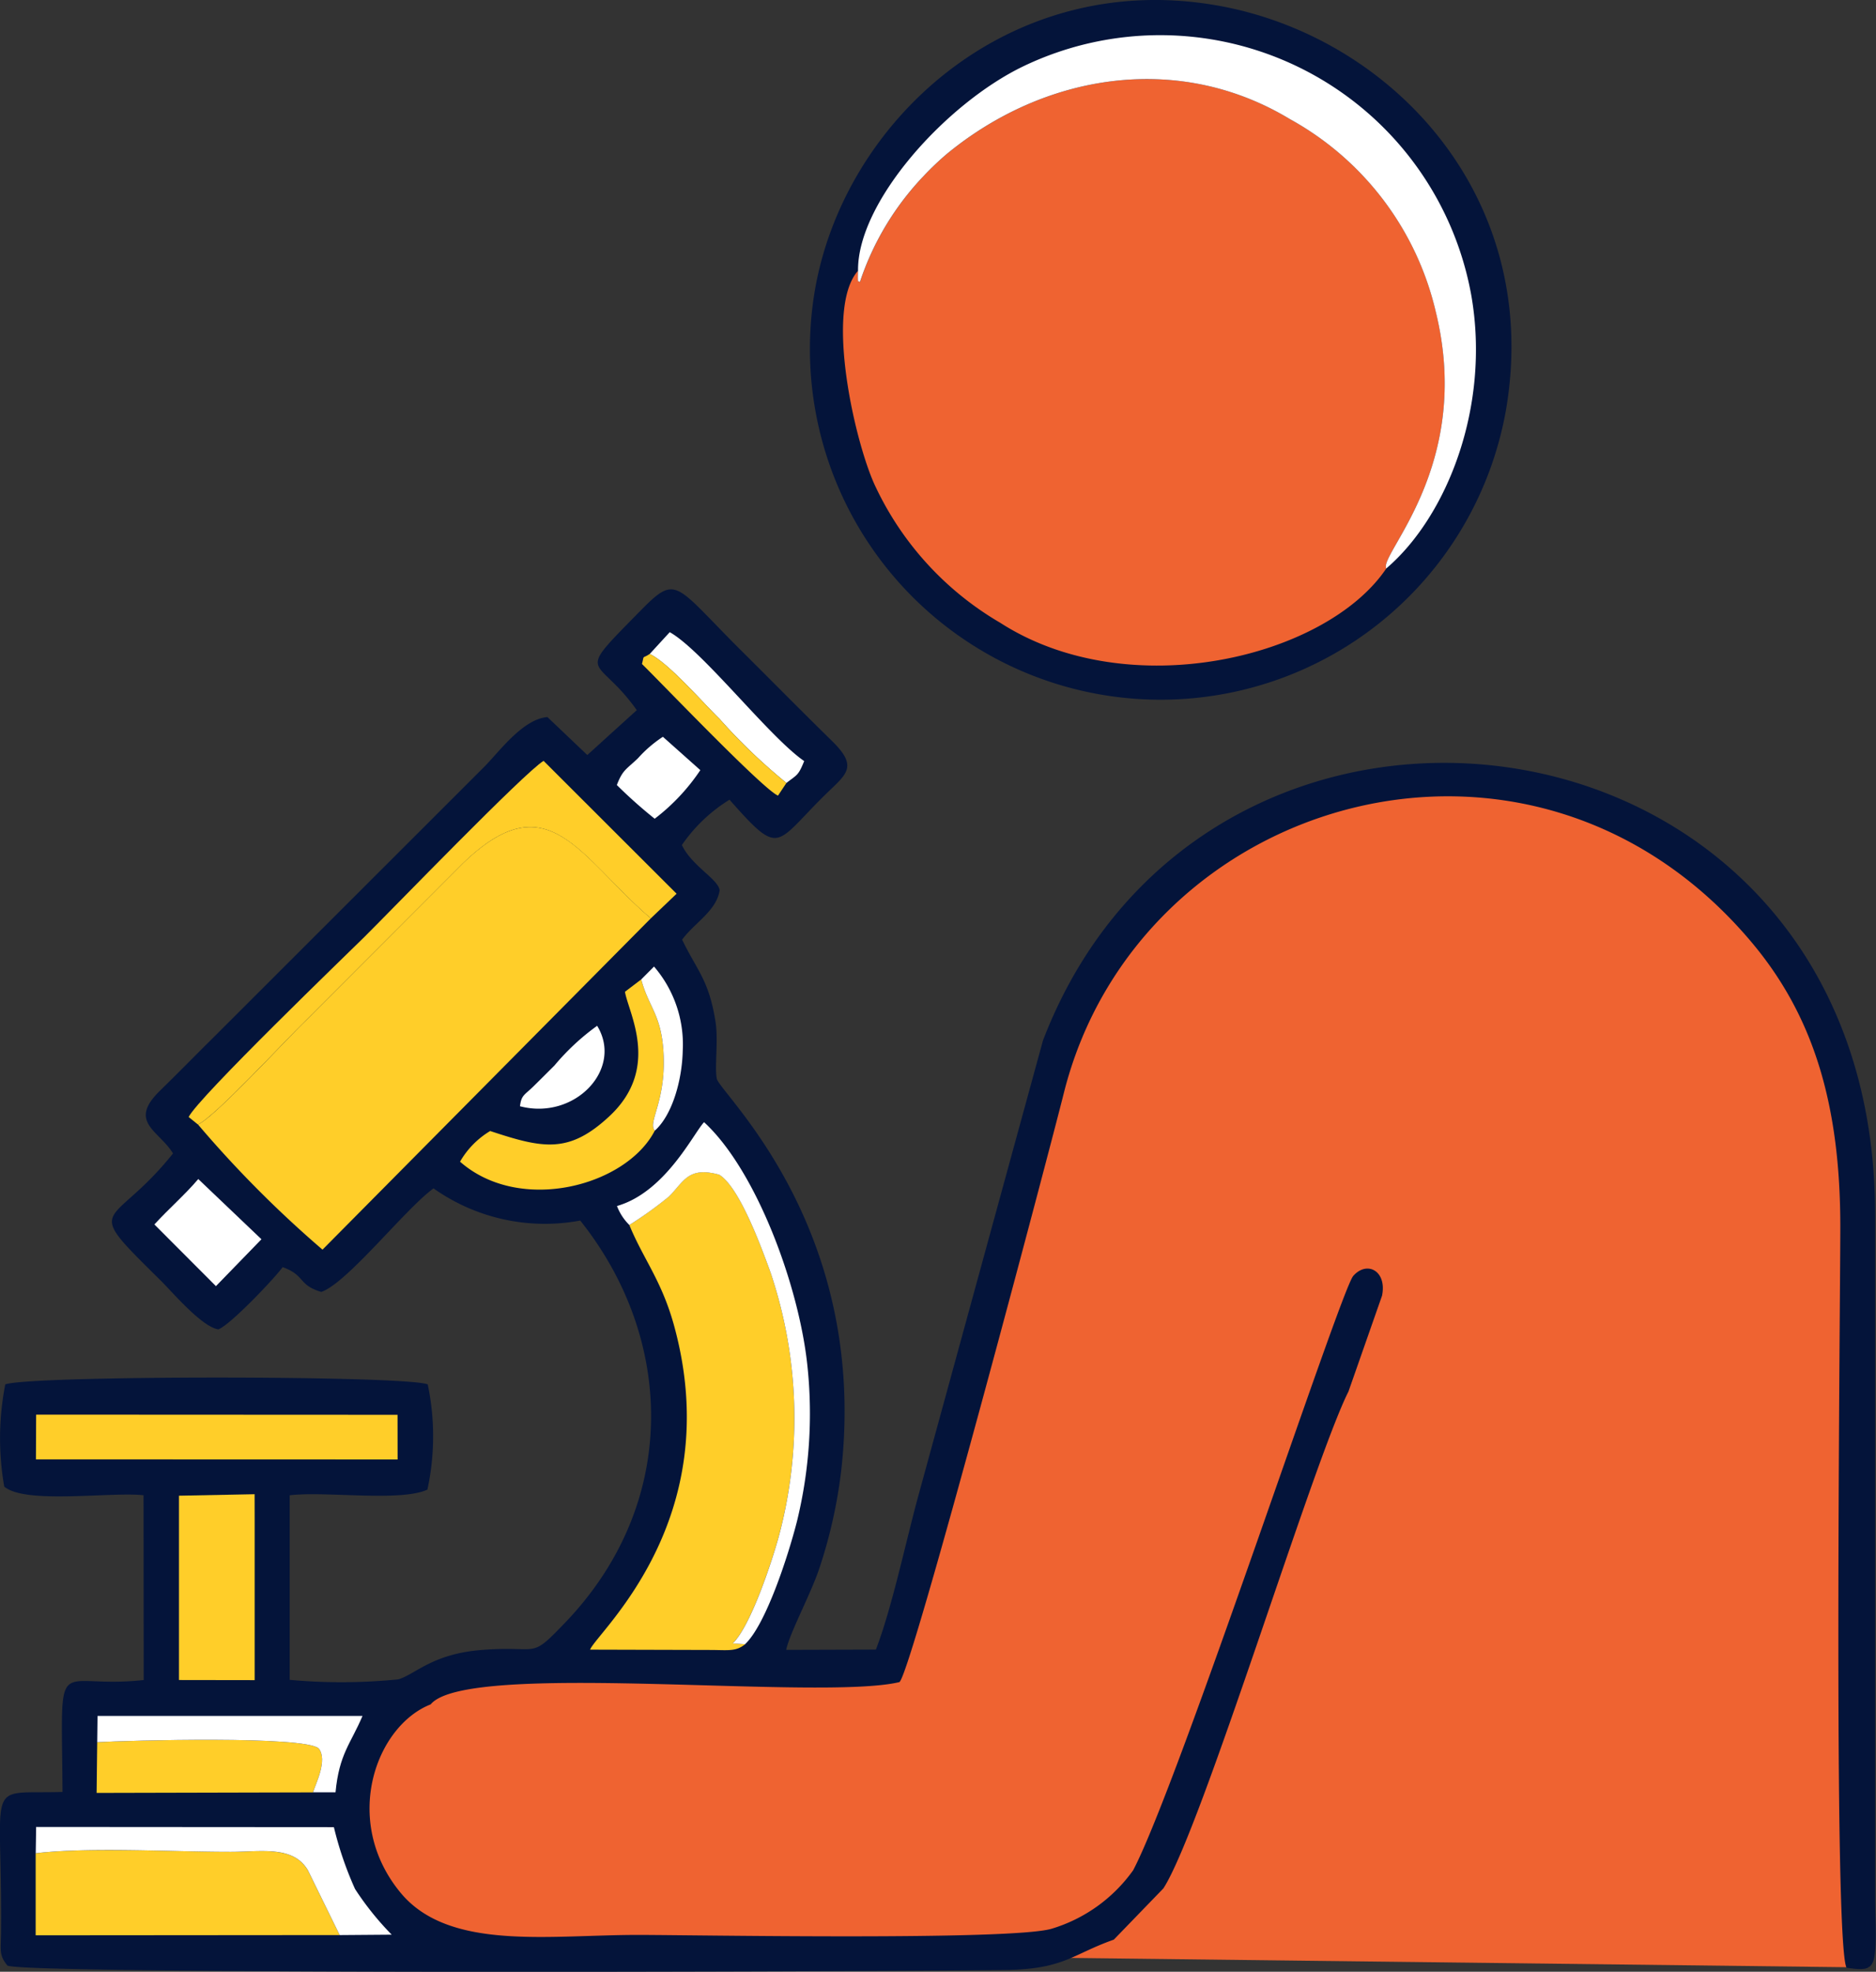 <svg id="Layer_x0020_1" xmlns="http://www.w3.org/2000/svg" width="118.602" height="124.66" viewBox="0 0 118.602 124.66">
  <rect x="0" y="0" width="118.602" height="124.66" fill="#333333" stroke="none"/>
  <g id="_2474475295632" transform="translate(0 0)">
    <path id="Path_148" data-name="Path 148" d="M102.876,799.334l-92.1-1.1L6.76,790.708c1.521-17.959,30.381-5.747,33.836-11.015,6.349-9.682,6.483-50.416,27.948-54.372,16.789-2.2,29.081,3.4,34.332,21.2v52.818Z" transform="translate(15.263 -674.946)" fill="#ef6331" fill-rule="evenodd"/>
    <path id="Path_149" data-name="Path 149" d="M27.284,611.455c-3.5,1.352-5.683,7.38-1.928,11.921,3.056,3.695,9.382,2.661,15.023,2.665,3.543,0,23.527.367,26.127-.388a9.791,9.791,0,0,0,5.163-3.7c2.868-5.439,13.105-36.654,13.914-37.574.871-.992,2.142-.315,1.82,1.25l-2.123,6.059c-2.249,4.461-9.272,27.658-11.7,31.412l-3.134,3.24c-2.645.931-3.146,1.879-6.926,1.922-9.359.107-62.317.28-63.024-.287-.555-.683-.407-.983-.4-2.182.077-9.818-1.114-8.641,3.886-8.789-.054-9.222-.62-6.452,5.133-7.077l-.01-11.683c-2.073-.227-7.481.588-8.806-.546a17.72,17.72,0,0,1,.064-6.462c1.534-.576,25.3-.576,26.709,0a15.95,15.95,0,0,1-.021,6.653c-1.716.786-6.437.087-8.707.358l0,11.668a35.931,35.931,0,0,0,6.871-.032c1.081-.32,2.141-1.609,5.259-1.857,3.744-.3,2.99.66,5.259-1.7,7.293-7.581,6.932-18,.979-25.448a12.187,12.187,0,0,1-9.273-2.034c-1.775,1.279-5.467,6-7.1,6.545-1.491-.447-.994-1.052-2.442-1.566-.431.62-3.264,3.619-4.059,3.935-1.047-.148-2.941-2.391-3.631-3.072-5.133-5.069-3.191-3.106.762-8.052-.894-1.459-2.866-1.973-.833-3.958,1.2-1.172,2.194-2.194,3.389-3.375l17.165-17.156c.933-.955,2.407-2.974,3.948-3.1l2.522,2.4,3.128-2.837c-2.545-3.592-4.023-1.952.156-6.209,2.406-2.451,2.162-1.817,6.469,2.464,1.977,1.966,3.753,3.768,5.733,5.711,1.661,1.631.9,2.068-.417,3.353-3.241,3.176-2.83,4.019-6.078.343a10.053,10.053,0,0,0-3.012,2.867c.637,1.336,2.3,2.152,2.387,2.86-.2,1.309-1.6,2.065-2.371,3.12.918,1.928,1.7,2.537,2.114,5.219.18,1.174-.07,2.862.077,3.572.19.921,9.635,9.4,7.856,24.861a31.1,31.1,0,0,1-1.324,5.95c-.533,1.68-1.9,4.154-2.145,5.3l5.671-.017c.992-2.572,1.845-6.607,2.623-9.5l7.939-29.005c10.521-27.455,52.65-21.91,52.609,11.051V623.7c0,.966.072,2.2.018,3.131-.081,1.388-.4,1.507-1.824,1.283-.846-1.66-.4-41.523-.393-46.8.006-7.785-1.7-13.413-5.66-18.092-13.95-16.5-38.753-9.171-43.44,9.636-.886,3.554-9.655,36.752-10.386,37.2-5.085,1.207-27.307-1.382-29.626,1.4Z" transform="translate(-0.03 -503.711)" fill="#04143a" fill-rule="evenodd"/>
    <path id="Path_150" data-name="Path 150" d="M360.388.345c10.994,1.9,20.6,12.034,18.335,25.508a22.171,22.171,0,0,1-43.742-7.264C336.732,7.723,347.246-1.929,360.388.346Z" transform="translate(-283.501 -0.011)" fill="#04143a" fill-rule="evenodd"/>
    <path id="Path_151" data-name="Path 151" d="M430.307,103.553c-3.791,5.64-16.271,8.667-24.4,3.436a19.666,19.666,0,0,1-7.853-8.532c-1.287-2.613-3.306-11.322-1.138-13.731-.039,1.078.05.494.109.74a17.886,17.886,0,0,1,4.033-6.721,18.307,18.307,0,0,1,1.471-1.4c6.182-5.087,14.632-6.465,21.691-2.2a18.763,18.763,0,0,1,9.215,12.16C435.834,97.057,429.821,102.668,430.307,103.553Z" transform="translate(-342.666 -67.612)" fill="#ef6331" fill-rule="evenodd"/>
    <path id="Path_152" data-name="Path 152" d="M1153.368,765.029l-20.755,20.945a71.052,71.052,0,0,1-7.873-7.914c1.035-.438,5.523-5.318,6.757-6.505l10-10.012C1146.89,756.339,1148.808,761.114,1153.368,765.029Z" transform="translate(-1112.224 -706.968)" fill="#ffce29" fill-rule="evenodd"/>
    <path id="Path_153" data-name="Path 153" d="M1002.8,1105.963c-.56.453-1,.38-2.069.366l-7.736-.021c.4-1.067,8.646-8.136,5.333-20.4-.786-2.911-1.951-4.256-2.852-6.447a24.615,24.615,0,0,0,2.506-1.805c.941-.937,1.2-1.92,3.173-1.381,1.262.767,2.627,4.476,3.251,6.192a28.869,28.869,0,0,1,.521,16.673c-.392,1.44-1.753,5.65-2.912,6.768l.785.05Z" transform="translate(-955.689 -1002.014)" fill="#ffce29" fill-rule="evenodd"/>
    <path id="Path_154" data-name="Path 154" d="M400.665,65.892c-.486-.885,5.528-6.5,3.125-16.249a18.761,18.761,0,0,0-9.215-12.16c-7.059-4.264-15.51-2.886-21.691,2.2a18.067,18.067,0,0,0-1.471,1.4,17.877,17.877,0,0,0-4.033,6.721c-.06-.245-.149.338-.11-.74-.048-4.345,5.554-10.565,10.454-12.924a19.988,19.988,0,0,1,28.327,14.545c1.2,7-1.555,13.932-5.385,17.205Z" transform="translate(-313.024 -29.951)" fill="#fff" fill-rule="evenodd"/>
    <path id="Path_155" data-name="Path 155" d="M1429.558,1703.679l-19.218.015,0-5.189c3.415-.4,8.724-.083,12.349-.089,1.913,0,3.942-.407,4.862,1.174Z" transform="translate(-1408.085 -1581.34)" fill="#ffce29" fill-rule="evenodd"/>
    <path id="Path_156" data-name="Path 156" d="M1130.2,708.447c-4.561-3.915-6.478-8.691-11.866-3.486l-10.005,10.011c-1.235,1.187-5.722,6.068-6.757,6.506l-.585-.471c.581-1.217,10.167-10.45,11.1-11.375,1.776-1.76,10.116-10.4,11.338-11.142l8.41,8.4-1.635,1.561Z" transform="translate(-1089.06 -650.386)" fill="#ffce29" fill-rule="evenodd"/>
    <path id="Path_157" data-name="Path 157" d="M1380.026,1301.484l-22.865-.007.013-2.828,22.848.011Z" transform="translate(-1354.889 -1209.212)" fill="#ffce29" fill-rule="evenodd"/>
    <path id="Path_158" data-name="Path 158" d="M1493.125,1373.28l0,10.155-4.785-.007v-11.653l4.782-.094Z" transform="translate(-1477.025 -1277.213)" fill="#ffce29" fill-rule="evenodd"/>
    <path id="Path_159" data-name="Path 159" d="M1125.135,908.672c-1.8,3.5-8.523,5.294-12.311,1.961a5.409,5.409,0,0,1,1.905-1.939c3.356,1.111,4.98,1.445,7.532-.929,3.273-3.045,1.206-6.538.99-7.874l1.029-.781c.475,1.8,1.3,2.225,1.413,4.762.133,3.02-1.018,4.26-.558,4.8Z" transform="translate(-1083.74 -837.189)" fill="#ffce29" fill-rule="evenodd"/>
    <path id="Path_160" data-name="Path 160" d="M1440.164,1600.492l-13.678.033.038-3.208c1.944-.11,13.159-.419,14.009.4.569.741-.193,2.215-.369,2.777Z" transform="translate(-1420.378 -1487.172)" fill="#ffce29" fill-rule="evenodd"/>
    <path id="Path_161" data-name="Path 161" d="M1381.826,1683.965l-2.005-4.089c-.92-1.581-2.948-1.177-4.861-1.174-3.625.006-8.934-.312-12.349.089l.026-1.661,18.824.013a21.926,21.926,0,0,0,1.338,3.912,18.522,18.522,0,0,0,2.316,2.885l-3.286.026Z" transform="translate(-1360.352 -1561.626)" fill="#fff" fill-rule="evenodd"/>
    <path id="Path_162" data-name="Path 162" d="M986.845,1063.265l-.784-.05c1.16-1.119,2.521-5.328,2.913-6.768a28.873,28.873,0,0,0-.521-16.674c-.624-1.716-1.988-5.425-3.251-6.192-1.97-.539-2.232.444-3.173,1.382a24.485,24.485,0,0,1-2.505,1.8,3.373,3.373,0,0,1-.783-1.2c3.065-.879,4.847-4.613,5.507-5.3,3.31,3.043,6.033,10.419,6.54,15.473a28.7,28.7,0,0,1-.671,9.778c-.574,2.248-1.978,6.527-3.27,7.744Z" transform="translate(-939.736 -959.316)" fill="#fff" fill-rule="evenodd"/>
    <path id="Path_163" data-name="Path 163" d="M1403.011,1580.066c.175-.562.937-2.036.368-2.777-.85-.818-12.065-.509-14.009-.4l.02-1.66,16.752,0c-.75,1.773-1.473,2.39-1.706,4.829l-1.426,0Z" transform="translate(-1383.224 -1466.745)" fill="#fff" fill-rule="evenodd"/>
    <path id="Path_164" data-name="Path 164" d="M1488.908,1086.177l-2.877,2.964-3.891-3.9c.9-.986,1.938-1.884,2.774-2.871l3.994,3.807Z" transform="translate(-1472.379 -1007.828)" fill="#fff" fill-rule="evenodd"/>
    <path id="Path_165" data-name="Path 165" d="M992.605,589.882a36.4,36.4,0,0,1-4.243-4.067c-1.026-.989-3.209-3.529-4.4-4.087l1.266-1.379c2.087,1.17,6.3,6.641,8.5,8.15C993.352,589.431,993.287,589.351,992.605,589.882Z" transform="translate(-942.887 -540.382)" fill="#fff" fill-rule="evenodd"/>
    <path id="Path_166" data-name="Path 166" d="M1084.548,678.507a12.808,12.808,0,0,1-2.885,3.072,29.92,29.92,0,0,1-2.393-2.131c.374-.969.589-.977,1.333-1.69a7.927,7.927,0,0,1,1.579-1.359l2.365,2.107Z" transform="translate(-1040.273 -629.817)" fill="#fff" fill-rule="evenodd"/>
    <path id="Path_167" data-name="Path 167" d="M1167.228,946.817c.088-.724.284-.7.871-1.278.506-.5.808-.8,1.308-1.3a14.74,14.74,0,0,1,2.7-2.512c1.674,2.733-1.417,5.992-4.876,5.087Z" transform="translate(-1134.355 -876.874)" fill="#fff" fill-rule="evenodd"/>
    <path id="Path_168" data-name="Path 168" d="M1009.361,608.533l-.532.8c-.952-.4-7.313-7.062-8.6-8.322.158-.626-.01-.3.486-.634,1.193.557,3.376,3.1,4.4,4.087a36.341,36.341,0,0,0,4.243,4.067Z" transform="translate(-959.643 -559.032)" fill="#ffce29" fill-rule="evenodd"/>
    <path id="Path_169" data-name="Path 169" d="M1096.248,897.685c-.459-.54.691-1.78.558-4.8-.111-2.537-.939-2.961-1.413-4.763l.808-.812a7.538,7.538,0,0,1,1.815,5.317C1097.975,894.528,1097.337,896.725,1096.248,897.685Z" transform="translate(-1054.853 -826.202)" fill="#fff" fill-rule="evenodd"/>
  </g>
</svg>
